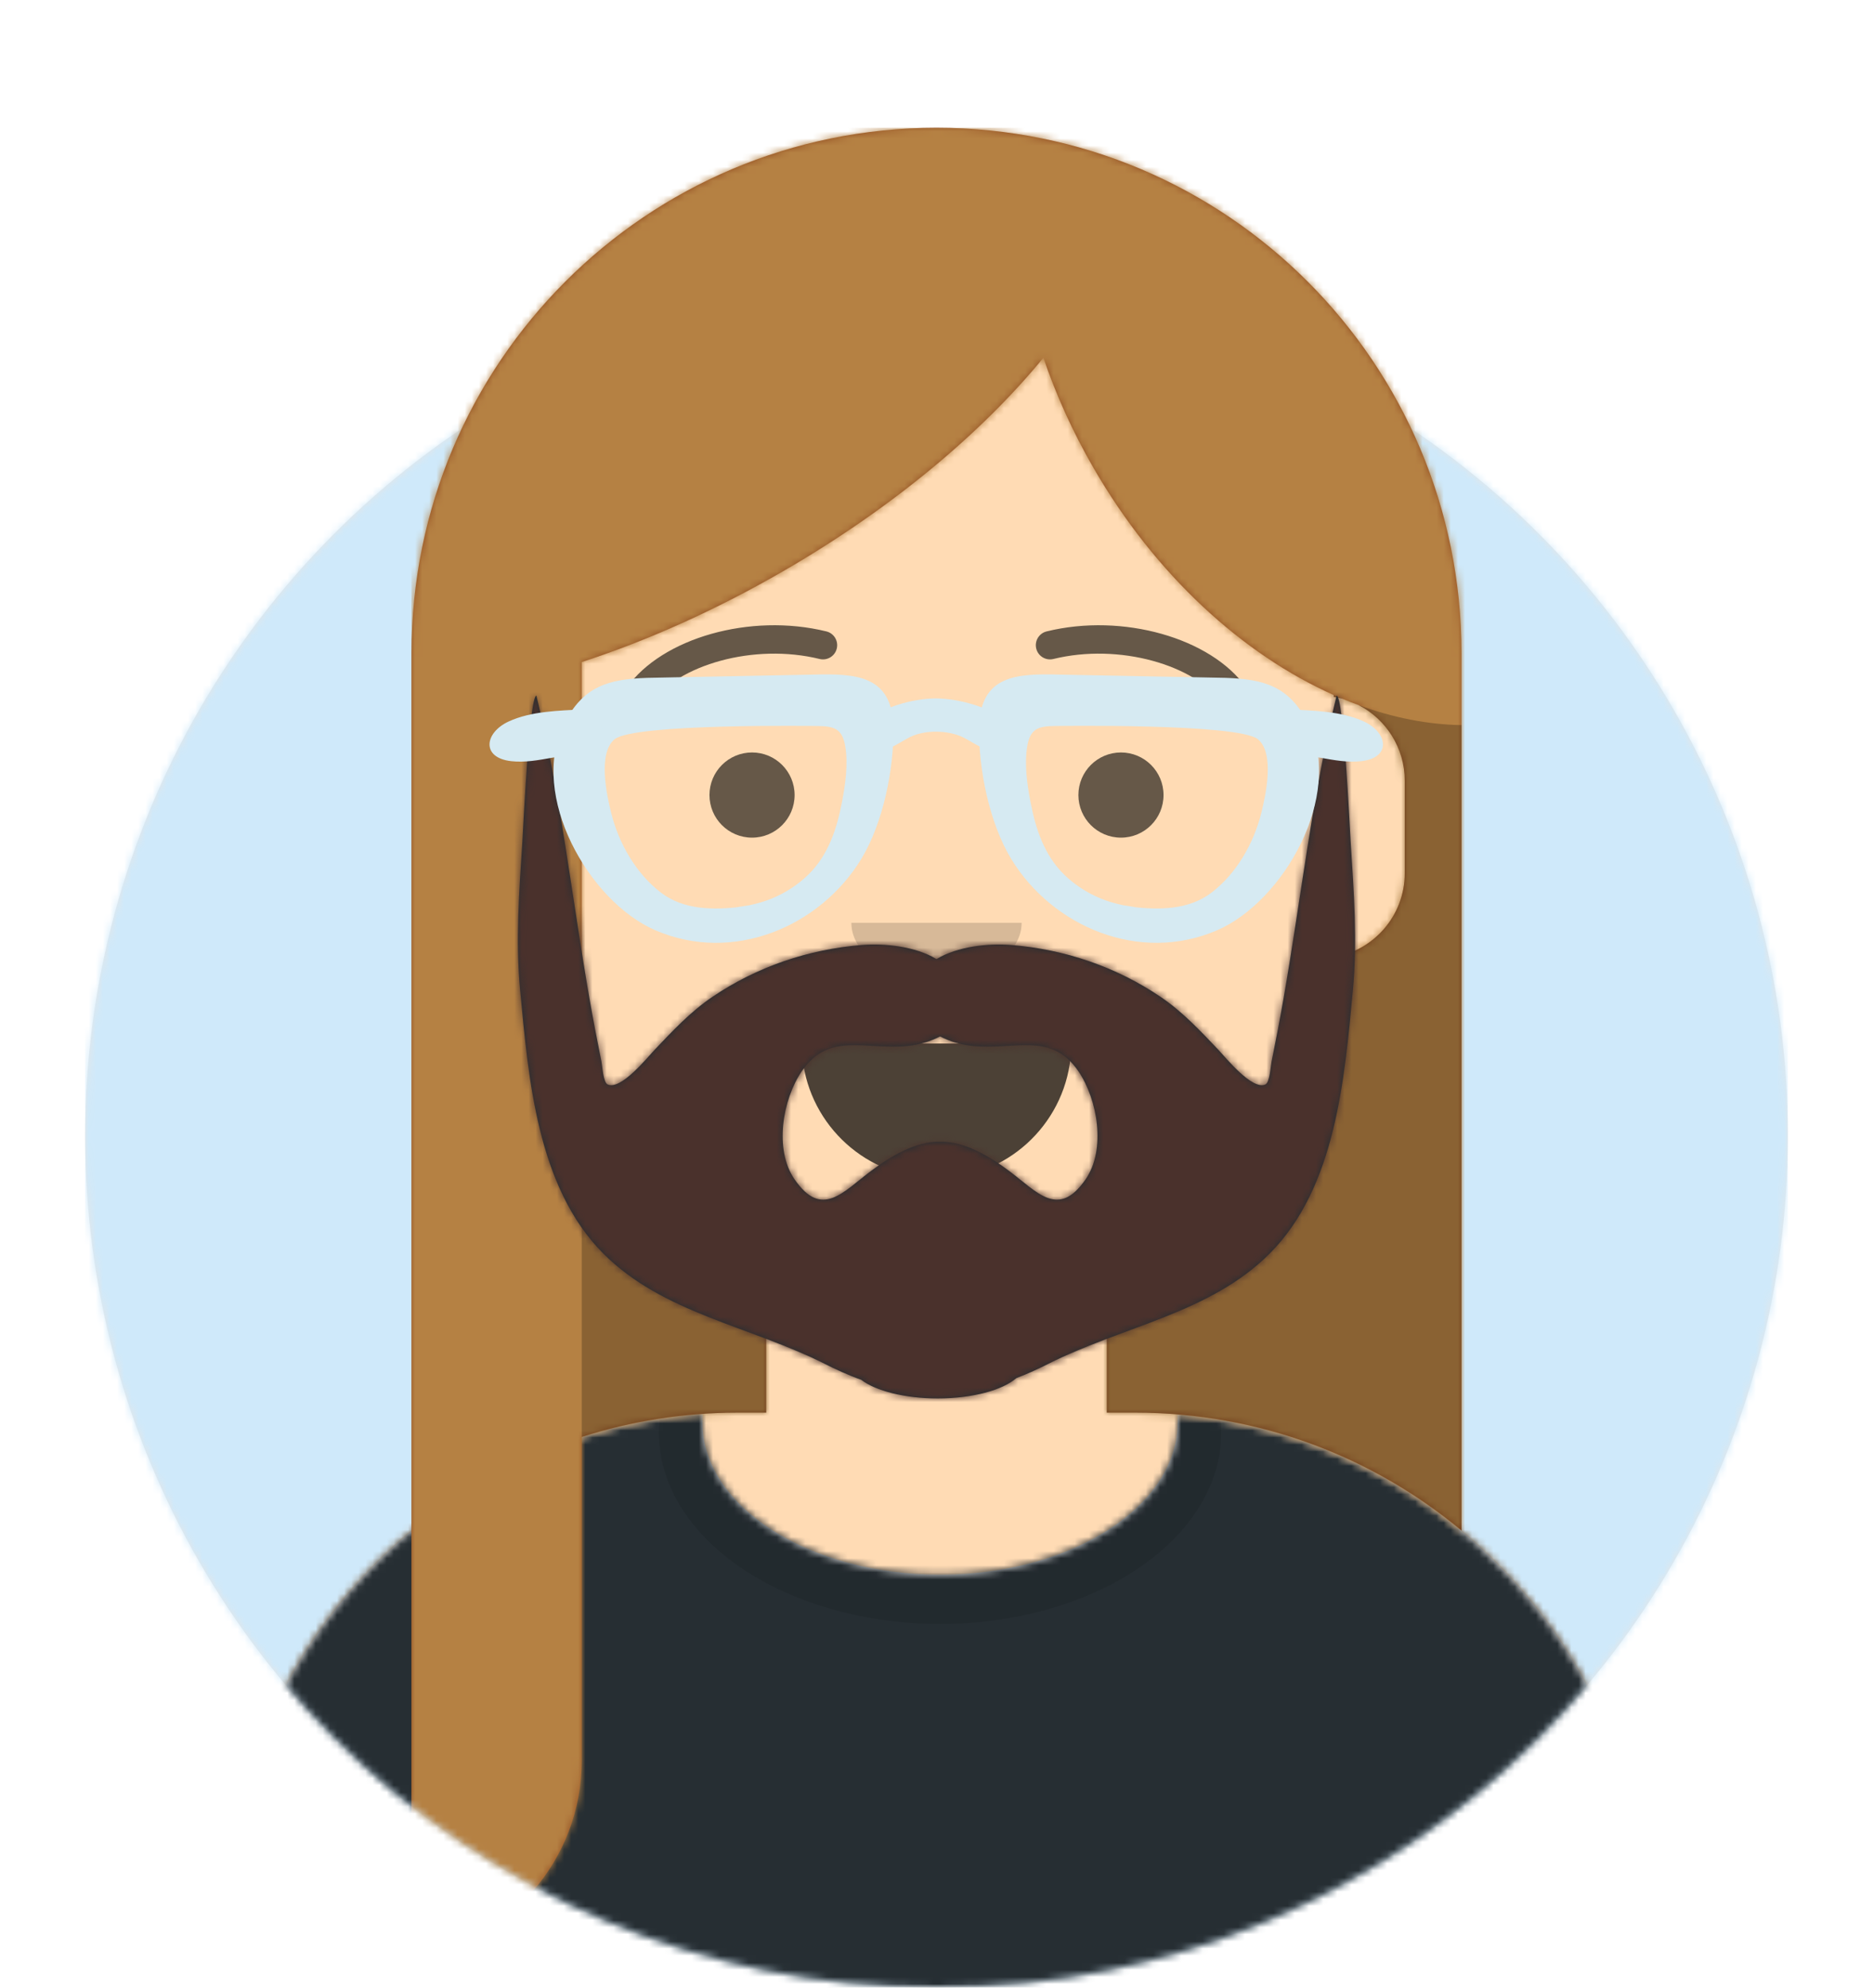 <svg width="264px" height="280px" viewBox="0 0 264 280" version="1.1" xmlns="http://www.w3.org/2000/svg" xmlns:xlink="http://www.w3.org/1999/xlink"><desc>Created with getavataaars.com</desc><defs><circle id="react-path-1" cx="120" cy="120" r="120"></circle><path d="M12,160 C12,226.274 65.726,280 132,280 C198.274,280 252,226.274 252,160 L264,160 L264,-1.42108547e-14 L-3.19744231e-14,-1.42108547e-14 L-3.19744231e-14,160 L12,160 Z" id="react-path-2"></path><path d="M124,144.611 L124,163 L128,163 L128,163 C167.765,163 200,195.235 200,235 L200,244 L0,244 L0,235 C-4.86974701e-15,195.235 32.235,163 72,163 L72,163 L76,163 L76,144.611 C58.763,136.422 46.372,119.687 44.305,99.881 C38.48,99.058 34,94.052 34,88 L34,74 C34,68.054 38.325,63.118 44,62.166 L44,56 L44,56 C44,25.072 69.072,5.68137151e-15 100,0 L100,0 L100,0 C130.928,-5.68137151e-15 156,25.072 156,56 L156,62.166 C161.675,63.118 166,68.054 166,74 L166,88 C166,94.052 161.52,99.058 155.695,99.881 C153.628,119.687 141.237,136.422 124,144.611 Z" id="react-path-3"></path></defs><g id="Avataaar" stroke="none" stroke-width="1" fill="none" fill-rule="evenodd"><g transform="translate(-825, -1100)" id="Avataaar/Circle"><g transform="translate(825, 1100)"><g id="Circle" stroke-width="1" fill-rule="evenodd" transform="translate(12, 40)"><mask id="react-mask-4" fill="white"><use xlink:href="#react-path-1"></use></mask><use id="Circle-Background" fill="#E6E6E6" xlink:href="#react-path-1"></use><g id="Color/Palette/Blue-01" mask="url(#react-mask-4)" fill="#cfe9fa"><rect id="🖍Color" x="0" y="0" width="240" height="240"></rect></g></g><mask id="react-mask-5" fill="white"><use xlink:href="#react-path-2"></use></mask><g id="Mask"></g><g id="Avataaar" stroke-width="1" fill-rule="evenodd" mask="url(#react-mask-5)"><g id="Body" transform="translate(32, 36)"><mask id="react-mask-6" fill="white"><use xlink:href="#react-path-3"></use></mask><use fill="#D0C6AC" xlink:href="#react-path-3"></use><g id="Skin/👶🏽-03-Brown" mask="url(#react-mask-6)" fill="#FFDBB4"><g transform="translate(0, 0)" id="Color"><rect x="0" y="0" width="264" height="280"></rect></g></g><path d="M156,79 L156,102 C156,132.928 130.928,158 100,158 C69.072,158 44,132.928 44,102 L44,79 L44,94 C44,124.928 69.072,150 100,150 C130.928,150 156,124.928 156,94 L156,79 Z" id="Neck-Shadow" fill-opacity="0.1" fill="#000000" mask="url(#react-mask-6)"></path></g><g id="Clothing/Shirt-Crew-Neck" transform="translate(0, 170)"><defs><path d="M165.96,29.295 C202.936,32.325 232,63.294 232,101.052 L232,110 L32,110 L32,101.052 C32,62.953 61.592,31.765 99.045,29.22 C99.015,29.593 99,29.969 99,30.348 C99,42.211 113.998,51.828 132.5,51.828 C151.002,51.828 166,42.211 166,30.348 C166,29.995 165.987,29.644 165.96,29.295 Z" id="react-path-71"></path></defs><mask id="react-mask-72" fill="white"><use xlink:href="#react-path-71"></use></mask><use id="Clothes" fill="#E6E6E6" fill-rule="evenodd" xlink:href="#react-path-71"></use><g id="Color/Palette/Gray-01" mask="url(#react-mask-72)" fill-rule="evenodd" fill="#262E33"><rect id="🖍Color" x="0" y="0" width="264" height="110"></rect></g><g id="Shadowy" opacity="0.6" stroke-width="1" fill-rule="evenodd" mask="url(#react-mask-72)" fill-opacity="0.16" fill="#000000"><g transform="translate(92, 4)" id="Hola-👋🏼"><ellipse cx="40.5" cy="27.848" rx="39.635" ry="26.914"></ellipse></g></g></g><g id="Face" transform="translate(76, 82)" fill="#000000"><g id="Mouth/Smile" transform="translate(2, 52)"><defs><path d="M35.118,15.128 C36.176,24.62 44.226,32 54,32 C63.804,32 71.874,24.574 72.892,15.04 C72.974,14.273 72.117,13 71.043,13 C56.149,13 44.738,13 37.087,13 C36.007,13 35.012,14.178 35.118,15.128 Z" id="react-path-9"></path></defs><mask id="react-mask-10" fill="white"><use xlink:href="#react-path-9"></use></mask><use id="Mouth" fill-opacity="0.7" fill="#000000" fill-rule="evenodd" xlink:href="#react-path-9"></use><rect id="Teeth" fill="#FFFFFF" fill-rule="evenodd" mask="url(#react-mask-10)" x="39" y="2" width="31" height="16" rx="5"></rect><g id="Tongue" stroke-width="1" fill-rule="evenodd" mask="url(#react-mask-10)" fill="#FF4F6D"><g transform="translate(38, 24)"><circle cx="11" cy="11" r="11"></circle><circle cx="21" cy="11" r="11"></circle></g></g></g><g id="Nose/Default" transform="translate(28, 40)" fill-opacity="0.16"><path d="M16,8 C16,12.418 21.373,16 28,16 L28,16 C34.627,16 40,12.418 40,8" id="Nose"></path></g><g id="Eyes/Default-😀" transform="translate(0, 8)" fill-opacity="0.6"><circle id="Eye" cx="30" cy="22" r="6"></circle><circle id="Eye" cx="82" cy="22" r="6"></circle></g><g id="Eyebrow/Outline/Default" fill-opacity="0.6"><g id="I-Browse" transform="translate(12, 6)"><path d="M3.63,11.159 C7.545,5.65 18.278,2.561 27.523,4.831 C28.596,5.095 29.679,4.439 29.942,3.366 C30.206,2.293 29.55,1.21 28.477,0.947 C17.74,-1.69 5.312,1.887 0.37,8.841 C-0.27,9.742 -0.059,10.99 0.841,11.63 C1.742,12.27 2.99,12.059 3.63,11.159 Z" id="Eyebrow" fill-rule="nonzero"></path><path d="M61.63,11.159 C65.545,5.65 76.278,2.561 85.523,4.831 C86.596,5.095 87.679,4.439 87.942,3.366 C88.206,2.293 87.55,1.21 86.477,0.947 C75.74,-1.69 63.312,1.887 58.37,8.841 C57.73,9.742 57.941,10.99 58.841,11.63 C59.742,12.27 60.99,12.059 61.63,11.159 Z" id="Eyebrow" fill-rule="nonzero" transform="translate(73, 6.039) scale(-1, 1) translate(-73, -6.039) "></path></g></g></g><g id="Top" stroke-width="1" fill-rule="evenodd"><defs><rect id="react-path-491" x="0" y="0" width="264" height="280"></rect><path d="M133.506,81.335 C137.364,83.331 140,87.357 140,92 L140,105 C140,111.019 135.569,116.002 129.791,116.867 C128.048,137.115 115.531,154.283 98,162.611 L98,162.611 L98,181 L102,181 C119.491,181 135.525,187.237 148,197.608 L148,74 C148,53.565 139.717,35.065 126.326,21.674 C112.935,8.283 94.435,-3.55271368e-15 74,0 C33.131,7.10542736e-15 -7.10542736e-15,33.131 0,74 L0,257.716 C13.569,255.776 24,244.106 24,230 L24,184.423 C30.935,182.2 38.327,181 46,181 L50,181 L50,162.611 C38.773,157.277 29.602,148.318 24,137.246 L24,75.266 C33.147,72.291 42.778,68.017 52.342,62.495 C67.745,53.602 80.431,42.941 89.066,32.397 C90.831,37.595 93.175,42.801 96.11,47.885 C104.878,63.071 117.224,74.234 130,79.917 L130,80.166 C130.4,80.233 130.794,80.32 131.18,80.426 C131.955,80.749 132.73,81.052 133.506,81.335 Z" id="react-path-492"></path></defs><mask id="react-mask-489" fill="white"><use xlink:href="#react-path-491"></use></mask><g id="Mask"></g><g id="Top/Long-Hair/Straight" mask="url(#react-mask-489)"><g transform="translate(-1, 0)"><g id="Hair" stroke-width="1" fill="none" fill-rule="evenodd" transform="translate(59, 18)"><mask id="react-mask-490" fill="white"><use xlink:href="#react-path-492"></use></mask><use id="Mask-Hair" fill="#944F23" xlink:href="#react-path-492"></use><g id="Skin/👶🏽-03-Brown" mask="url(#react-mask-490)" fill="#B58143"><g transform="translate(0, 0) " id="Color"><rect x="0" y="0" width="264" height="280"></rect></g></g></g><path d="M192.506,99.335 C197.375,101.108 202.263,102.072 207,102.148 L207,102.148 L207,92 C207,71.565 198.717,53.065 185.326,39.674 C198.717,53.065 207,71.565 207,92 L207,215.608 C194.525,205.237 178.491,199 161,199 L157,199 L157,180.611 L157,180.611 C174.531,172.283 187.048,155.115 188.791,134.867 C194.569,134.002 199,129.019 199,123 L199,110 C199,105.357 196.364,101.331 192.506,99.335 Z M190.18,98.426 C189.794,98.32 189.4,98.233 189,98.166 L189,97.917 C189.393,98.092 189.786,98.261 190.18,98.426 Z M83,155.246 C88.602,166.318 97.773,175.277 109,180.611 L109,199 L105,199 C97.327,199 89.935,200.2 83,202.423 L83,155.246 Z" id="Shadow" fill-opacity="0.24" fill="#000000" fill-rule="evenodd"></path><g id="Facial-Hair/Beard-Medium" transform="translate(49, 72)"><defs><path d="M105.018,94.13 C101.15,99.721 98.258,95.947 94.137,92.876 C91.657,91.027 87.961,88.728 84.504,88.841 C81.048,88.728 77.352,91.027 74.871,92.876 C70.751,95.947 67.858,99.721 63.991,94.13 C61.088,89.932 62.303,82.874 65.015,78.903 C68.874,73.251 74.109,75.985 79.962,75.34 C81.554,75.165 83.153,74.723 84.504,74 C85.856,74.723 87.455,75.165 89.046,75.34 C94.9,75.985 100.135,73.251 103.994,78.903 C106.706,82.874 107.92,89.932 105.018,94.13 M140.391,26 C136.967,40.075 135.393,54.434 132.91,68.671 C132.393,71.639 131.826,74.596 131.225,77.55 C131.098,78.17 130.974,80.473 130.363,80.764 C128.512,81.648 124.739,76.947 123.73,75.885 C121.197,73.219 118.685,70.529 115.599,68.437 C109.365,64.21 102.065,61.711 94.47,61.118 C91.292,60.869 86.995,61.303 84,63.11 C81.005,61.303 76.708,60.869 73.53,61.118 C65.934,61.711 58.635,64.21 52.4,68.437 C49.315,70.529 46.803,73.219 44.269,75.885 C43.261,76.947 39.488,81.648 37.637,80.764 C37.026,80.473 36.902,78.17 36.775,77.55 C36.174,74.596 35.607,71.639 35.09,68.671 C32.607,54.434 31.034,40.075 27.609,26 C26.613,26 25.739,44.748 25.627,46.495 C25.175,53.589 24.646,60.525 25.322,67.626 C26.486,79.875 27.699,95.234 37.033,104.588 C45.466,113.039 57.71,114.806 68.271,120.141 C69.631,120.828 71.435,121.676 73.38,122.371 C75.429,123.934 79.493,125 84.174,125 C89.085,125 93.316,123.827 95.254,122.138 C96.955,121.493 98.518,120.753 99.729,120.141 C110.289,114.805 122.534,113.039 130.967,104.588 C140.301,95.234 141.514,79.875 142.679,67.626 C143.353,60.525 142.825,53.589 142.373,46.495 C142.261,44.748 141.387,26 140.391,26 Z" id="react-path-494"></path></defs><mask id="react-mask-493" fill="white"><use xlink:href="#react-path-494"></use></mask><use id="Beardness" fill="#252E32" fill-rule="evenodd" xlink:href="#react-path-494"></use><g id="Color/Hair/Brown" mask="url(#react-mask-493)" fill="#4A312C"><g transform="translate(-32, 0)" id="Color"><rect x="0" y="0" width="264" height="244"></rect></g></g></g><g id="Top/_Resources/Prescription-01" fill="none" transform="translate(62, 85)" stroke-width="1"><defs><filter x="-0.8%" y="-2.4%" width="101.5%" height="109.8%" filterUnits="objectBoundingBox" id="react-filter-495"><feOffset dx="0" dy="2" in="SourceAlpha" result="shadowOffsetOuter1"></feOffset><feColorMatrix values="0 0 0 0 0   0 0 0 0 0   0 0 0 0 0  0 0 0 0.2 0" type="matrix" in="shadowOffsetOuter1" result="shadowMatrixOuter1"></feColorMatrix><feMerge><feMergeNode in="shadowMatrixOuter1"></feMergeNode><feMergeNode in="SourceGraphic"></feMergeNode></feMerge></filter></defs><g id="Glasses" filter="url(#react-filter-495)" transform="translate(8, 8)" fill="#D6EAF2"><path d="M46.249,7.275 C48.621,7.298 49.742,7.692 50.146,10.165 C50.555,12.671 50.157,15.487 49.685,17.955 C48.965,21.723 47.767,25.415 44.978,28.169 C43.508,29.619 41.717,30.775 39.811,31.564 C38.799,31.983 37.73,32.286 36.661,32.516 C36.349,32.583 33.682,32.95 35.318,32.764 C31.501,33.199 27.36,33.182 24.172,30.753 C20.64,28.06 18.22,23.8 17.157,19.556 C16.534,17.073 15.226,11.134 17.616,9.149 C20.353,6.875 46.249,7.275 46.249,7.275 L46.249,7.275 Z M22.218,0.49 C16.777,0.678 13.147,1.634 10.463,7.069 C5.546,17.03 13.963,31.969 23.352,36.039 C34.329,40.799 46.592,35.532 52.396,26.006 C55.469,20.962 57.022,13.323 56.922,7.504 C56.795,0.076 51.607,-0.13 45.509,0.034 L22.218,0.49 Z" id="Frame-Stuff"></path><path d="M79.681,7.273 C77.309,7.295 76.188,7.689 75.784,10.163 C75.374,12.668 75.772,15.485 76.244,17.952 C76.965,21.72 78.163,25.412 80.952,28.166 C82.421,29.616 84.213,30.772 86.119,31.562 C87.131,31.981 88.2,32.284 89.268,32.513 C89.581,32.58 92.247,32.948 90.612,32.761 C94.429,33.197 98.57,33.179 101.757,30.75 C105.29,28.058 107.709,23.798 108.773,19.554 C109.396,17.071 110.703,11.132 108.314,9.147 C105.576,6.872 79.681,7.273 79.681,7.273 L79.681,7.273 Z M103.712,0.488 C109.152,0.675 112.783,1.632 115.466,7.067 C120.384,17.028 111.967,31.966 102.577,36.037 C91.6,40.797 79.338,35.529 73.534,26.004 C70.461,20.96 68.907,13.321 69.007,7.501 C69.135,0.074 74.323,-0.132 80.421,0.032 L103.712,0.488 Z" id="Frame-Stuff"></path><path d="M13.197,4.927 C9.785,5.118 5.886,5.164 2.69,6.639 C-0.695,8.201 -1.218,11.739 3.049,12.226 C4.971,12.446 6.895,12.083 8.787,11.745 C10.337,11.468 12.442,11.558 13.906,10.966 C16.636,9.862 16.46,4.74 13.197,4.927" id="Frame-Stuff"></path><path d="M112.735,4.927 C116.147,5.118 120.046,5.164 123.242,6.639 C126.626,8.201 127.149,11.739 122.882,12.226 C120.961,12.446 119.037,12.083 117.144,11.745 C115.595,11.468 113.49,11.558 112.025,10.966 C109.296,9.862 109.471,4.74 112.735,4.927" id="Frame-Stuff"></path><path d="M73.109,7.013 C71.163,4.713 66.091,3.385 62.891,3.385 C59.691,3.385 54.768,4.713 52.822,7.013 C51.841,8.172 51.807,9.724 53.508,10.451 C55.626,11.357 57.517,9.714 59.213,8.855 C61.381,7.757 64.712,7.877 66.719,8.855 C68.427,9.688 70.305,11.357 72.423,10.451 C74.124,9.724 74.091,8.172 73.109,7.013" id="Frame-Stuff"></path></g></g></g></g></g></g></g></g></g></svg>